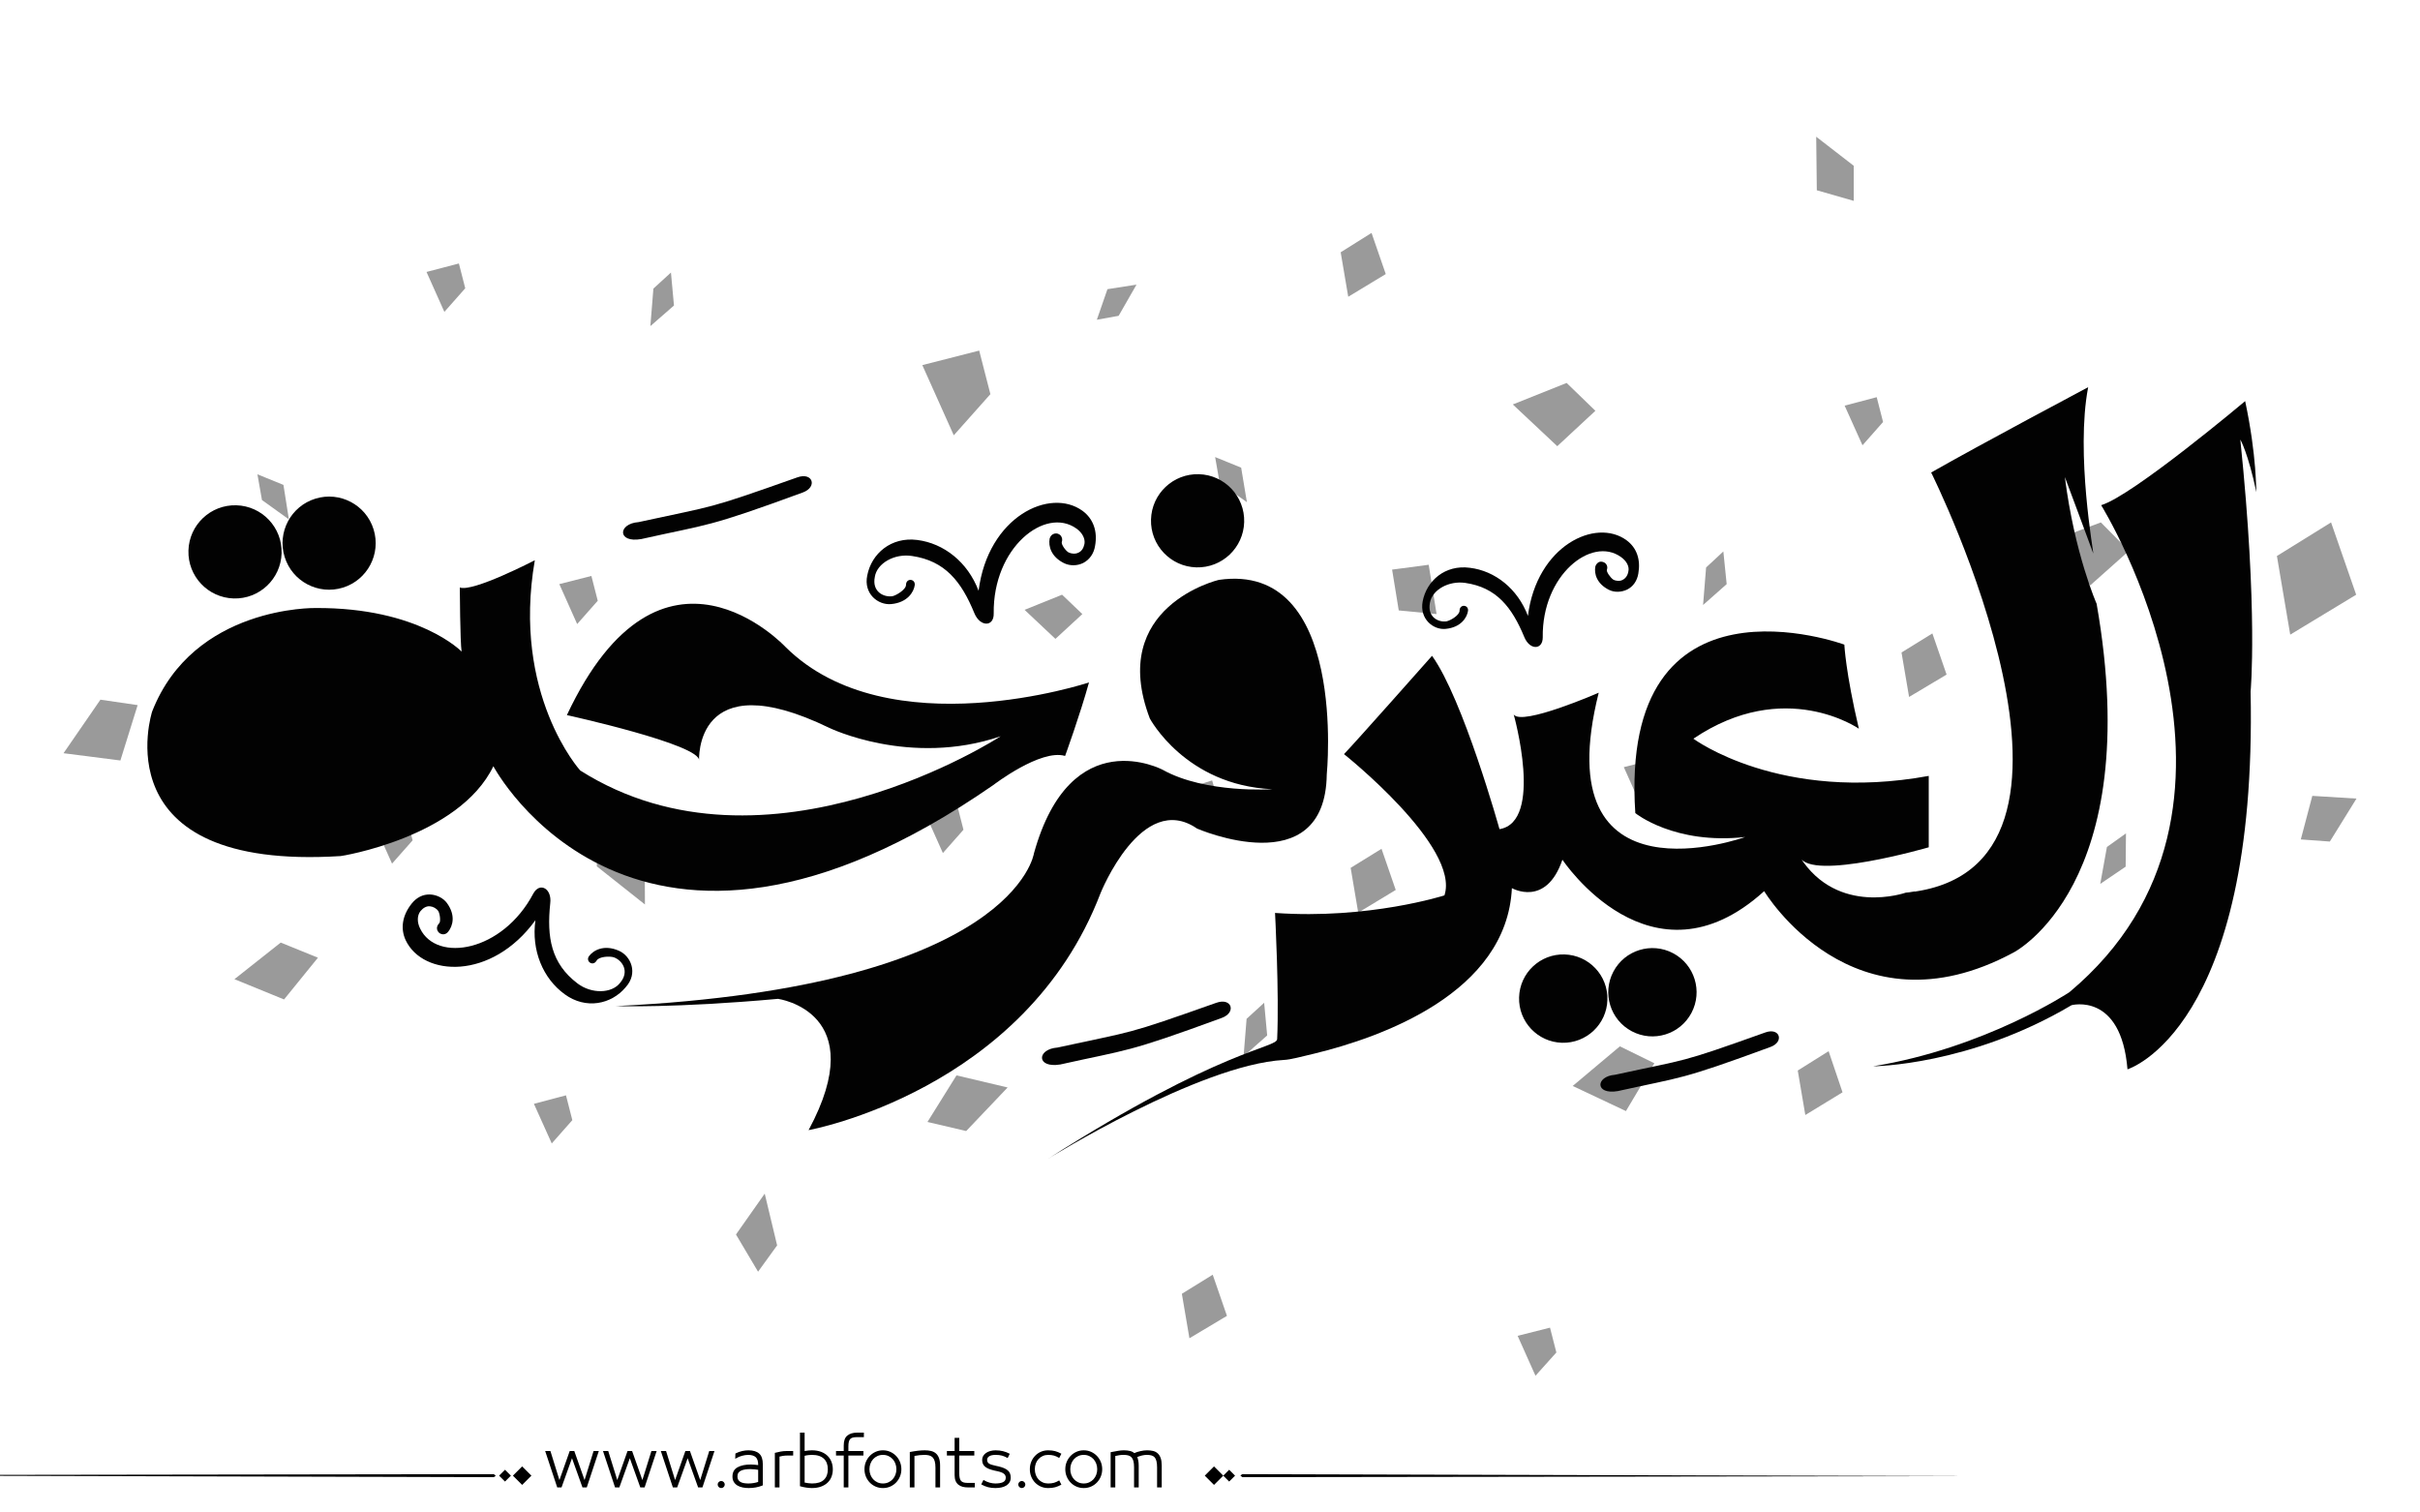 <?xml version="1.0" encoding="utf-8"?>
<!-- Generator: Adobe Illustrator 21.0.0, SVG Export Plug-In . SVG Version: 6.00 Build 0)  -->
<svg version="1.1" id="Layer_1" xmlns="http://www.w3.org/2000/svg" xmlns:xlink="http://www.w3.org/1999/xlink" x="0px" y="0px"
	 viewBox="0 0 800 500" style="enable-background:new 0 0 800 500;" xml:space="preserve">
<style type="text/css">
	.st0{opacity:0.4;}
	.st1{fill:#020202;}
</style>
<g>
	<g class="st0">
		<polygon class="st1" points="628.6,215.7 638.8,209.4 643.5,223 631.1,230.4 		"/>
		<polygon class="st1" points="443.2,83.4 453.4,77 458.1,90.6 445.7,98.1 		"/>
		<polygon class="st1" points="462.4,201.8 460.2,188.3 472.3,186.7 474.9,203 		"/>
		<polygon class="st1" points="594.3,353.9 604.5,347.5 609.1,361.1 596.8,368.6 		"/>
		<polygon class="st1" points="390.7,427.7 400.9,421.4 405.6,435 393.2,442.4 		"/>
		<polygon class="st1" points="446.5,286.9 456.7,280.6 461.4,294.2 449,301.7 		"/>
		<polygon class="st1" points="231.4,209.4 241.6,203.1 246.3,216.6 233.9,224.1 		"/>
		<g>
			<polygon class="st1" points="197.3,286.4 197.4,271.6 213.1,276.3 213.2,299 			"/>
			<polygon class="st1" points="535.5,345.9 546.9,351.5 537.5,367.3 519.9,359 			"/>
			<polygon class="st1" points="33.2,231.3 45.5,233.1 39.8,251.4 21,249 			"/>
			<polygon class="st1" points="351.1,196.6 357.8,203 348.9,211.2 338.7,201.6 			"/>
			<polygon class="st1" points="517.9,126.6 527.4,135.8 514.8,147.5 500.1,133.7 			"/>
			<polygon class="st1" points="694.5,172.7 703.8,182.1 691,193.5 676.6,179.4 			"/>
			<polygon class="st1" points="612.8,54.8 612.8,66.4 600.6,62.9 600.4,45.2 			"/>
			<polygon class="st1" points="770.2,278.2 760.6,277.5 764.4,263.1 779,264 			"/>
			<polygon class="st1" points="256.9,411.7 250.6,420.4 243.3,408.1 252.8,394.6 			"/>
		</g>
		<g>
			<polygon class="st1" points="305.8,268.8 316.4,266.1 318.5,274.3 311.7,282 			"/>
			<polygon class="st1" points="536.8,253.6 547.5,250.9 549.6,259.1 542.7,266.8 			"/>
			<polygon class="st1" points="609.8,134.1 620.4,131.3 622.5,139.5 615.7,147.2 			"/>
			<polygon class="st1" points="390.2,261.3 400.7,258 403.1,266.1 396.6,274.1 			"/>
			<polygon class="st1" points="622.3,297.4 632.9,294.6 635,302.8 628.2,310.6 			"/>
			<polygon class="st1" points="184.9,193.1 195.5,190.4 197.6,198.6 190.8,206.3 			"/>
			<polygon class="st1" points="501.7,441.6 512.4,438.9 514.5,447.1 507.6,454.8 			"/>
			<polygon class="st1" points="123.7,272.3 134.3,269.6 136.4,277.8 129.6,285.5 			"/>
			<polygon class="st1" points="176.5,364.9 187.1,362.1 189.2,370.3 182.4,378 			"/>
			<polygon class="st1" points="141,89.9 151.7,87.1 153.8,95.3 146.9,103.1 			"/>
			<polygon class="st1" points="304.9,120.7 323.7,115.9 327.4,130.3 315.3,143.9 			"/>
		</g>
		<g>
			<polygon class="st1" points="403.2,159.7 401.7,151.1 410.3,154.6 412.2,166 			"/>
			<polygon class="st1" points="86.6,165.3 85.1,156.8 93.7,160.3 95.5,171.7 			"/>
			<polygon class="st1" points="564,187.6 569.7,182.3 570.8,193.1 563,200 			"/>
			<polygon class="st1" points="216,95.4 221.8,90.1 222.8,101 215,107.8 			"/>
			<polygon class="st1" points="412.1,336.8 417.9,331.5 418.9,342.3 411.1,349.2 			"/>
			<polygon class="st1" points="696.5,280 702.8,275.5 702.7,286.5 694.3,292.2 			"/>
			<polygon class="st1" points="369.8,104.4 362.6,105.7 366.1,95.6 375.7,94.1 			"/>
			<polygon class="st1" points="92.8,311.6 105.1,316.6 93.9,330.4 77.5,323.7 			"/>
			<polygon class="st1" points="319.4,373.9 306.6,370.9 316.2,355.5 333.1,359.5 			"/>
		</g>
		<polygon class="st1" points="752.7,183.8 770.6,172.7 778.9,196.6 757.1,209.8 		"/>
	</g>
	<path fill="#000000" class="st1" d="M402.9,191.7c0,0-36.9,8.7-22.8,45.8c0,0,11.7,22.1,40.5,23.4c0,0-22,1.5-36.2-6.4c0,0-30.4-16.3-42.6,27.6
		c0,0-6.3,44.1-138.2,50.5c0,0,19.4,0.7,53.6-2.4c0,0,31.2,4.3,10.1,43.4c0,0,71.5-12.9,96.5-78.3c0,0,13.6-34,31.9-21.4
		c0,0,42.4,18.5,42.9-17.9C438.6,256,445.6,185.5,402.9,191.7z"/>
	<path fill="#000000" class="st1" d="M163.1,253.3c0,0,46.7,88.4,165.3,6.2c0,0,15.6-12,23.7-9.6c0,0,4.9-13.5,7.9-24.3c0,0-66.3,22-100.3-11.7
		c0,0-41-44.1-72.3,22.5c0,0,44.6,9.8,43.7,15.1c0,0-1.8-32.6,43-10.9c0,0,26.7,13,56.7,2.8c0,0-77.3,50.4-139,11.3
		c0,0-22.7-25.1-15-69.5c0,0-20.6,10.7-24.8,9c0,0,0.1,18.2,0.6,21.2c0,0-14.1-14.6-48.3-14.4c0,0-40.3-0.8-54,34.2
		c0,0-17.3,52.8,62.3,47.8C112.4,283.1,151.7,276.9,163.1,253.3z"/>
	
		<ellipse transform="matrix(0.955 -0.295 0.295 0.955 -48.182 40.163)" class="st1" cx="108.9" cy="179.6" rx="15.4" ry="15.4"/>
	
		<ellipse transform="matrix(2.842170e-02 -1 1 2.842170e-02 212.346 563.164)" class="st1" cx="395.9" cy="172.3" rx="15.4" ry="15.4"/>
	
		<ellipse transform="matrix(2.842170e-02 -1 1 2.842170e-02 -106.912 254.854)" class="st1" cx="77.6" cy="182.4" rx="15.4" ry="15.4"/>
	
		<ellipse transform="matrix(0.467 -0.884 0.884 0.467 1.496 657.821)" class="st1" cx="546.2" cy="327.7" rx="14.6" ry="14.6"/>
	
		<ellipse transform="matrix(2.842170e-02 -1 1 2.842170e-02 171.791 837.432)" class="st1" cx="516.7" cy="330.3" rx="14.6" ry="14.6"/>
	<path fill="#000000" class="st1" d="M742.2,132.6c0,0-37.2,31.3-47.6,34.4c0,0,62.1,100.2-10.5,161c0,0-27.9,18.5-64.9,24.5
		c0,0,31.9-0.2,65.6-20.2c0,0,16.4-4.4,18.5,21.2c0,0,43-13,40.7-124.9c0,0,2.5-26.2-3.4-83.3c0,0,2.6,4.5,5.3,17.4
		C745.8,162.7,746.1,150.9,742.2,132.6z"/>
	<path fill="#000000" class="st1" d="M690.3,128c0,0-35.6,18.9-51.9,28.2c0,0,65.9,132-8.4,138.9c0,0-22.5,7.9-35-11.8c3.7,8.1,42.6-3.2,42.6-3.2
		l0-23.6c-49.2,9-77.8-12.3-77.8-12.3c30.2-20.4,54.7-3.3,54.7-3.3c-4.4-18.7-4.8-27.8-4.8-27.8s-74.6-27.5-69.1,55.7
		c0,0,12.9,10.5,36.3,7.9c0,0-66.4,24-48.4-47.7c0,0-25.4,11.1-28.1,7.2c0,0,10,35.5-4.7,37.9c0,0-12-43-22.3-57.3
		c0,0-25.5,28.8-29.1,32.5c0,0,38.5,30.6,33.2,46.7c0,0-25,8-56,5.8c0,0,1.4,26.5,0.7,41.7c-0.1,3-18.4,3-75.8,39.6
		c0,0,50-31.1,78-32.7c2.3-0.1,5.8-1.1,10.1-2.1c21.8-5.3,63.6-19.9,65.3-54.7c0,0,11.3,6.5,16.7-9.4c0,0,29.3,44.3,66.7,10.4
		c0,0,29.3,48.9,82.4,20.3c0,0,43.8-22.2,27.5-115.3c0,0-7.3-16.5-10.5-41.9c0,0,8.9,23.8,9.4,25.3C692.2,183,686.1,150,690.3,128z"
		/>
	<path fill="#000000" id="XMLID_87_" class="st1" d="M534.8,360.7c21.6-4.8,20.3-3.5,50.5-14.6c4.6-1.7,3.1-6.5-1.7-4.8c-29.1,10.4-25,8.6-49.7,14
		C527.4,355.8,527.2,362,534.8,360.7z"/>
	<path fill="#000000" id="XMLID_86_" class="st1" d="M350.5,351.9c22.8-5.1,21.5-3.7,53.4-15.4c4.9-1.8,3.3-6.8-1.8-5
		c-30.8,10.9-26.4,9.1-52.5,14.8C342.7,346.8,342.5,353.2,350.5,351.9z"/>
	<path fill="#000000" id="XMLID_82_" class="st1" d="M212,178.2c22.8-5.1,21.5-3.7,53.4-15.4c4.9-1.8,3.3-6.8-1.8-5c-30.8,10.9-26.4,9.1-52.5,14.8
		C204.2,173.1,204,179.6,212,178.2z"/>
	<path fill="#000000" id="XMLID_80_" class="st1" d="M294.6,199.7c5.4-0.5,7.5-4,7.8-6.3c0.2-2.1-2.8-2.4-2.9-0.1c0.1,1.5-3.1,3.5-4.5,3.8
		c-2.9,0.4-6.8-1.5-5.8-6.4c0.7-4.5,6.5-7.8,12.3-6.9c10.9,1.6,16.3,8.4,20.6,18.9c1.9,4.6,6.5,4.6,6.4,0.1
		c-0.3-21.8,17-35.4,27.3-28.1c2,1.4,3,3.4,2.7,5.1c-0.3,1.4-0.9,2.4-2,2.9c-1,0.5-2.3,0.4-3.3-0.1c-1.1-0.7-2.4-2.7-2.2-3.4
		c0.3-0.8,0.1-1.6-0.4-2.2c-0.5-0.5-1.2-0.8-2-0.6c-0.8,0.2-1.3,0.7-1.6,1.6c-0.5,2.6,0.5,6.1,4.8,8.2c1.9,0.9,4.3,0.9,6.3-0.1
		c2.1-1.1,3.5-3.1,3.9-5.6c0.9-4.9-0.6-9-4.1-11.6c-10.8-7.9-31.3,1.9-34.4,26.4c-3.6-9.5-11.5-15.7-20.3-16.8
		c-8.6-1.1-15.1,4.5-16.5,11.7C285.4,196.3,290.3,200.1,294.6,199.7z"/>
	<path fill="#000000" id="XMLID_79_" class="st1" d="M477.9,207.9c5.1-0.5,7.1-3.8,7.4-6c0.2-2-2.7-2.3-2.8-0.1c0.1,1.5-2.9,3.3-4.3,3.6
		c-2.7,0.4-6.4-1.4-5.5-6.1c0.7-4.3,6.2-7.4,11.7-6.6c10.3,1.5,15.4,8,19.5,17.9c1.8,4.4,6.1,4.3,6.1,0.1
		c-0.3-20.6,16.1-33.5,25.8-26.6c1.9,1.3,2.9,3.2,2.5,4.8c-0.2,1.3-0.9,2.3-1.9,2.8c-0.9,0.5-2.2,0.4-3.1-0.1
		c-1-0.7-2.3-2.6-2.1-3.2c0.3-0.8,0.1-1.6-0.4-2.1c-0.5-0.5-1.2-0.7-1.9-0.6c-0.7,0.2-1.2,0.7-1.5,1.5c-0.5,2.5,0.5,5.8,4.5,7.8
		c1.8,0.9,4.1,0.8,6-0.1c2-1,3.3-2.9,3.7-5.3c0.8-4.6-0.5-8.5-3.9-11c-10.2-7.5-29.7,1.8-32.6,25c-3.4-9-10.9-14.9-19.2-15.9
		c-8.2-1.1-14.3,4.3-15.6,11.1C469.2,204.7,473.9,208.3,477.9,207.9z"/>
	<path fill="#000000" id="XMLID_75_" class="st1" d="M204.6,314.3c-5-2.2-8.5-0.1-9.9,1.8c-1.2,1.7,1.3,3.5,2.5,1.5c0.7-1.4,4.4-1.6,5.8-1.1
		c2.7,1,5.2,4.6,2,8.4c-2.8,3.6-9.5,3.7-14.1,0.2c-8.7-6.6-10.2-15.2-9-26.5c0.6-4.9-3.5-7.1-5.6-3.2
		c-10.2,19.3-31.9,22.9-37.4,11.6c-1.1-2.2-1-4.4,0.1-5.8c0.9-1.1,2-1.7,3.1-1.6c1.1,0.1,2.2,0.7,2.8,1.6c0.6,1.1,0.8,3.5,0.3,4
		c-0.6,0.6-0.9,1.4-0.7,2.1c0.2,0.7,0.7,1.3,1.5,1.5c0.7,0.2,1.5,0,2.1-0.7c1.7-2.1,2.5-5.6-0.3-9.5c-1.2-1.7-3.4-2.8-5.6-2.9
		c-2.4-0.1-4.5,1-6.1,3c-3.1,3.9-3.8,8.2-2,12.1c5.7,12.1,28.4,13.4,42.9-6.6c-1.4,10,2.5,19.3,9.7,24.5c7,5.1,15.4,3.3,20.1-2.3
		C211.1,321.7,208.5,316,204.6,314.3z"/>
</g>
<path fill="#000000" d="M273.602,481.306c-0.578-0.576-1.301-1.03-2.174-1.362c-0.873-0.331-1.885-0.497-3.039-0.497
	c-0.663,0-1.463,0.079-2.4,0.238v-6.077h-1.535v17.711c0.706,0.202,1.402,0.354,2.087,0.454s1.301,0.151,1.849,0.151
	c1.153,0,2.166-0.162,3.039-0.486s1.596-0.764,2.174-1.319c0.576-0.555,1.006-1.211,1.287-1.968s0.42-1.561,0.42-2.411
	s-0.139-1.657-0.42-2.422C274.608,482.554,274.178,481.883,273.602,481.306z M272.391,489.167c-0.852,0.829-2.17,1.243-3.958,1.243
	c-0.39,0-0.805-0.032-1.244-0.097c-0.439-0.065-0.84-0.134-1.2-0.206v-8.845c0.447-0.115,0.887-0.194,1.319-0.237
	c0.433-0.044,0.808-0.065,1.125-0.065c0.894,0,1.668,0.112,2.325,0.335c0.656,0.224,1.199,0.545,1.633,0.963
	c0.432,0.418,0.752,0.919,0.961,1.503s0.314,1.243,0.314,1.979C273.667,487.195,273.241,488.338,272.391,489.167z M247.392,479.446
	c-0.62,0-1.297,0.079-2.033,0.238c-0.735,0.158-1.485,0.433-2.249,0.821l-0.065,1.73c0.548-0.303,0.973-0.52,1.276-0.649
	s0.624-0.237,0.962-0.324c0.338-0.086,0.677-0.158,1.016-0.216s0.667-0.087,0.984-0.087c1.139,0,1.982,0.249,2.53,0.746
	s0.822,1.33,0.822,2.498v0.13c-0.332-0.044-0.732-0.087-1.2-0.13c-0.469-0.043-0.876-0.065-1.222-0.065
	c-1.831,0-3.302,0.311-4.412,0.931c-1.11,0.619-1.665,1.644-1.665,3.07c0,0.707,0.155,1.305,0.465,1.795
	c0.31,0.49,0.713,0.88,1.211,1.168s1.067,0.497,1.708,0.627c0.641,0.13,1.308,0.194,2,0.194c0.807,0,1.6-0.072,2.378-0.216
	c0.779-0.145,1.536-0.368,2.271-0.671v-7.028c0-1.585-0.397-2.742-1.189-3.471C250.189,479.811,248.992,479.446,247.392,479.446z
	 M250.636,489.892c-0.375,0.144-0.858,0.267-1.449,0.367c-0.591,0.102-1.183,0.151-1.773,0.151c-0.505,0-0.984-0.035-1.438-0.108
	c-0.454-0.071-0.84-0.197-1.157-0.378c-0.317-0.18-0.57-0.414-0.757-0.703c-0.188-0.288-0.281-0.663-0.281-1.124
	c0-0.52,0.111-0.934,0.335-1.244c0.224-0.31,0.533-0.551,0.93-0.724c0.396-0.174,0.85-0.296,1.362-0.368
	c0.511-0.072,1.041-0.108,1.589-0.108c0.476,0,0.984,0.029,1.524,0.087c0.541,0.058,0.912,0.108,1.114,0.151V489.892z
	 M258.032,479.868c-0.649,0.122-1.276,0.263-1.881,0.422v11.418h1.535v-10.186c0.202-0.072,0.563-0.147,1.082-0.228
	c0.519-0.079,1.002-0.118,1.449-0.118h1.989v-1.492H260C259.336,479.685,258.681,479.746,258.032,479.868z M-77.92,487.667
	l241.145,0.656l0.663-0.433l-0.632-0.564L-77.92,487.667z M164.994,487.825l1.95,1.95l1.95-1.95l-1.95-1.95L164.994,487.825z
	 M169.559,487.825l3.057,3.057l3.057-3.057l-3.057-3.057L169.559,487.825z M212.359,489.286l-3.395-9.602h-1.514l-3.396,9.602
	l-2.984-9.602h-1.73l3.979,12.023h1.428l3.46-9.645l3.46,9.645h1.427l3.979-12.023h-1.73L212.359,489.286z M238.418,489.589
	c-0.317,0-0.591,0.115-0.822,0.346c-0.231,0.23-0.346,0.505-0.346,0.822c0,0.316,0.115,0.591,0.346,0.821
	c0.23,0.23,0.504,0.346,0.822,0.346c0.317,0,0.591-0.115,0.822-0.346c0.23-0.23,0.346-0.505,0.346-0.821
	c0-0.317-0.116-0.592-0.346-0.822C239.009,489.704,238.735,489.589,238.418,489.589z M193.243,489.286l-3.395-9.602h-1.514
	l-3.396,9.602l-2.984-9.602h-1.73l3.979,12.023h1.428l3.46-9.645l3.46,9.645h1.427l3.979-12.023h-1.73L193.243,489.286z
	 M231.476,489.286l-3.395-9.602h-1.514l-3.396,9.602l-2.984-9.602h-1.73l3.979,12.023h1.428l3.46-9.645l3.46,9.645h1.427
	l3.979-12.023h-1.73L231.476,489.286z M382.732,480.474c-0.426-0.396-0.938-0.667-1.535-0.812c-0.598-0.144-1.271-0.216-2.021-0.216
	c-0.664,0-1.393,0.09-2.184,0.271c-0.793,0.181-1.471,0.4-2.033,0.659c-0.346-0.331-0.818-0.569-1.416-0.714
	c-0.6-0.144-1.273-0.216-2.023-0.216c-0.635,0-1.268,0.058-1.902,0.173l-2.465,0.454v11.635h1.535v-10.38
	c0.447-0.102,0.883-0.188,1.309-0.26c0.424-0.072,0.896-0.108,1.416-0.108c0.605,0,1.125,0.058,1.557,0.173
	c0.434,0.116,0.789,0.321,1.07,0.616c0.281,0.296,0.494,0.711,0.639,1.244s0.217,1.24,0.217,2.119v6.596h1.535v-7.201
	c0-0.663-0.055-1.243-0.162-1.741c-0.109-0.497-0.213-0.861-0.314-1.092c0.086-0.043,0.281-0.119,0.584-0.228
	c0.303-0.107,0.602-0.197,0.898-0.27c0.295-0.072,0.586-0.126,0.875-0.162s0.547-0.055,0.779-0.055c0.59,0,1.102,0.058,1.535,0.173
	c0.432,0.116,0.781,0.317,1.049,0.605c0.266,0.289,0.471,0.703,0.615,1.244c0.145,0.54,0.217,1.251,0.217,2.13v6.596h1.535v-7.201
	c0-0.995-0.111-1.816-0.336-2.466C383.482,481.393,383.158,480.87,382.732,480.474z M280.1,474.581
	c-0.785,0.648-1.18,1.729-1.18,3.243v1.86h-2.551v1.492h2.551v10.531h1.537v-10.531h4.973v-1.492h-4.973v-1.471
	c0-0.635,0.045-1.149,0.141-1.546c0.094-0.396,0.24-0.707,0.443-0.931c0.201-0.223,0.475-0.385,0.82-0.486
	c0.346-0.101,0.779-0.151,1.299-0.151h2.422v-1.492h-2.271C281.956,473.607,280.885,473.932,280.1,474.581z M398.273,487.825
	l3.057,3.057l3.057-3.057l-3.057-3.057L398.273,487.825z M343.322,482.322c0.389-0.418,0.854-0.749,1.395-0.994
	s1.135-0.368,1.783-0.368c0.736,0,1.373,0.076,1.914,0.228s1.121,0.414,1.74,0.789l0.715-1.405c-0.707-0.39-1.393-0.674-2.055-0.854
	c-0.664-0.181-1.436-0.271-2.314-0.271c-0.85,0-1.639,0.155-2.367,0.465c-0.729,0.311-1.367,0.746-1.914,1.309
	c-0.549,0.563-0.98,1.222-1.297,1.979c-0.317,0.757-0.476,1.59-0.476,2.498s0.158,1.74,0.476,2.497
	c0.316,0.757,0.748,1.413,1.297,1.969c0.547,0.555,1.186,0.987,1.914,1.297c0.729,0.311,1.518,0.465,2.367,0.465
	c0.879,0,1.65-0.09,2.314-0.27c0.662-0.181,1.348-0.466,2.055-0.854l-0.715-1.406c-0.619,0.375-1.199,0.639-1.74,0.79
	s-1.178,0.227-1.914,0.227c-0.648,0-1.242-0.119-1.783-0.356c-0.541-0.238-1.006-0.565-1.395-0.984
	c-0.391-0.418-0.693-0.915-0.908-1.492c-0.217-0.576-0.324-1.203-0.324-1.881s0.107-1.305,0.324-1.882
	C342.628,483.238,342.931,482.741,343.322,482.322z M404.387,487.825l1.949,1.95l1.951-1.95l-1.951-1.95L404.387,487.825z
	 M410.701,487.326l-0.664,0.433l0.633,0.564l241.176-0.341L410.701,487.326z M362.611,481.295c-0.549-0.569-1.193-1.02-1.936-1.352
	c-0.742-0.331-1.547-0.497-2.412-0.497c-0.863,0-1.668,0.166-2.41,0.497c-0.742,0.332-1.389,0.782-1.936,1.352
	c-0.549,0.57-0.977,1.229-1.287,1.979c-0.311,0.749-0.465,1.557-0.465,2.422s0.154,1.672,0.465,2.422s0.738,1.409,1.287,1.979
	c0.547,0.569,1.193,1.017,1.936,1.341s1.547,0.486,2.41,0.486c0.865,0,1.67-0.162,2.412-0.486s1.387-0.771,1.936-1.341
	c0.547-0.569,0.977-1.229,1.287-1.979c0.309-0.75,0.465-1.557,0.465-2.422s-0.156-1.673-0.465-2.422
	C363.587,482.524,363.158,481.865,362.611,481.295z M362.394,487.523c-0.217,0.569-0.52,1.067-0.908,1.492
	c-0.389,0.426-0.857,0.765-1.406,1.017c-0.547,0.252-1.152,0.378-1.816,0.378c-0.662,0-1.268-0.126-1.816-0.378
	c-0.547-0.252-1.016-0.591-1.404-1.017c-0.391-0.425-0.693-0.923-0.908-1.492c-0.217-0.569-0.324-1.179-0.324-1.827
	c0-0.649,0.107-1.262,0.324-1.839c0.215-0.576,0.518-1.077,0.908-1.503c0.389-0.425,0.857-0.764,1.404-1.016
	c0.549-0.252,1.154-0.379,1.816-0.379c0.664,0,1.27,0.127,1.816,0.379c0.549,0.252,1.018,0.591,1.406,1.016
	c0.389,0.426,0.691,0.927,0.908,1.503c0.217,0.577,0.324,1.189,0.324,1.839C362.718,486.345,362.611,486.954,362.394,487.523z
	 M296.221,481.295c-0.547-0.569-1.191-1.02-1.936-1.352c-0.742-0.331-1.545-0.497-2.41-0.497s-1.67,0.166-2.412,0.497
	c-0.742,0.332-1.387,0.782-1.936,1.352c-0.547,0.57-0.977,1.229-1.285,1.979c-0.311,0.749-0.465,1.557-0.465,2.422
	s0.154,1.672,0.465,2.422c0.309,0.75,0.738,1.409,1.285,1.979c0.549,0.569,1.193,1.017,1.936,1.341s1.547,0.486,2.412,0.486
	s1.668-0.162,2.41-0.486c0.744-0.324,1.389-0.771,1.936-1.341c0.549-0.569,0.977-1.229,1.287-1.979s0.465-1.557,0.465-2.422
	s-0.154-1.673-0.465-2.422C297.198,482.524,296.77,481.865,296.221,481.295z M296.006,487.523c-0.217,0.569-0.52,1.067-0.908,1.492
	c-0.391,0.426-0.859,0.765-1.406,1.017c-0.549,0.252-1.154,0.378-1.816,0.378c-0.664,0-1.27-0.126-1.816-0.378
	c-0.549-0.252-1.018-0.591-1.406-1.017c-0.389-0.425-0.691-0.923-0.908-1.492s-0.324-1.179-0.324-1.827
	c0-0.649,0.107-1.262,0.324-1.839c0.217-0.576,0.52-1.077,0.908-1.503c0.389-0.425,0.857-0.764,1.406-1.016
	c0.547-0.252,1.152-0.379,1.816-0.379c0.662,0,1.268,0.127,1.816,0.379c0.547,0.252,1.016,0.591,1.406,1.016
	c0.389,0.426,0.691,0.927,0.908,1.503c0.215,0.577,0.324,1.189,0.324,1.839C296.331,486.345,296.221,486.954,296.006,487.523z
	 M309.381,480.463c-0.455-0.39-0.996-0.656-1.623-0.801c-0.627-0.144-1.309-0.216-2.043-0.216c-0.707,0-1.465,0.047-2.271,0.141
	s-1.701,0.234-2.682,0.422v11.699h1.535v-10.402c1.184-0.23,2.293-0.346,3.33-0.346c0.592,0,1.111,0.062,1.559,0.184
	c0.445,0.123,0.818,0.332,1.113,0.628c0.295,0.295,0.525,0.713,0.691,1.254s0.25,1.251,0.25,2.13v6.553h1.535v-7.201
	c0-0.995-0.119-1.82-0.357-2.477C310.18,481.375,309.834,480.852,309.381,480.463z M318.516,490.054
	c-0.346-0.108-0.619-0.277-0.82-0.509c-0.203-0.23-0.35-0.547-0.443-0.951c-0.096-0.403-0.141-0.922-0.141-1.557v-5.86h4.973v-1.492
	h-4.973v-4.347h-1.537v4.347h-2.551v1.492h2.551v6.466c0,0.764,0.109,1.405,0.326,1.925c0.215,0.519,0.525,0.937,0.93,1.254
	c0.402,0.317,0.867,0.544,1.395,0.682c0.525,0.137,1.105,0.205,1.74,0.205h2.271v-1.492h-2.422
	C319.295,490.216,318.862,490.162,318.516,490.054z M337.784,489.589c-0.316,0-0.59,0.115-0.82,0.346s-0.346,0.505-0.346,0.822
	c0,0.316,0.115,0.591,0.346,0.821s0.504,0.346,0.82,0.346c0.318,0,0.592-0.115,0.822-0.346s0.346-0.505,0.346-0.821
	c0-0.317-0.115-0.592-0.346-0.822S338.102,489.589,337.784,489.589z M333.178,486.106c-0.346-0.303-0.785-0.565-1.318-0.789
	c-0.533-0.223-1.182-0.422-1.947-0.595l-0.799-0.173c-1.053-0.216-1.781-0.461-2.184-0.735c-0.404-0.273-0.607-0.678-0.607-1.211
	c0-0.504,0.238-0.904,0.715-1.2c0.475-0.295,1.174-0.443,2.098-0.443c0.793,0,1.477,0.076,2.055,0.228
	c0.576,0.151,1.217,0.421,1.924,0.811l0.691-1.405c-1.412-0.765-2.969-1.146-4.67-1.146c-0.635,0-1.223,0.076-1.764,0.228
	c-0.539,0.151-1.008,0.364-1.404,0.638s-0.711,0.605-0.941,0.994c-0.23,0.39-0.346,0.815-0.346,1.276
	c0,0.462,0.072,0.88,0.217,1.254c0.143,0.375,0.381,0.707,0.713,0.995s0.758,0.537,1.275,0.746c0.52,0.209,1.146,0.4,1.883,0.573
	l0.908,0.194c1.008,0.217,1.729,0.49,2.162,0.822c0.432,0.331,0.648,0.771,0.648,1.318c0,0.39-0.086,0.707-0.26,0.952
	c-0.172,0.245-0.414,0.436-0.725,0.573c-0.311,0.137-0.678,0.237-1.102,0.303c-0.426,0.064-0.877,0.097-1.352,0.097
	c-0.592,0-1.223-0.09-1.893-0.271c-0.67-0.18-1.352-0.479-2.045-0.897l-0.734,1.471c0.779,0.433,1.539,0.742,2.281,0.93
	s1.539,0.281,2.391,0.281c0.748,0,1.434-0.072,2.053-0.216c0.621-0.145,1.158-0.36,1.611-0.648c0.455-0.289,0.805-0.649,1.049-1.082
	c0.246-0.433,0.369-0.93,0.369-1.492c0-0.476-0.072-0.915-0.217-1.318C333.77,486.763,333.526,486.41,333.178,486.106z"/>
</svg>

